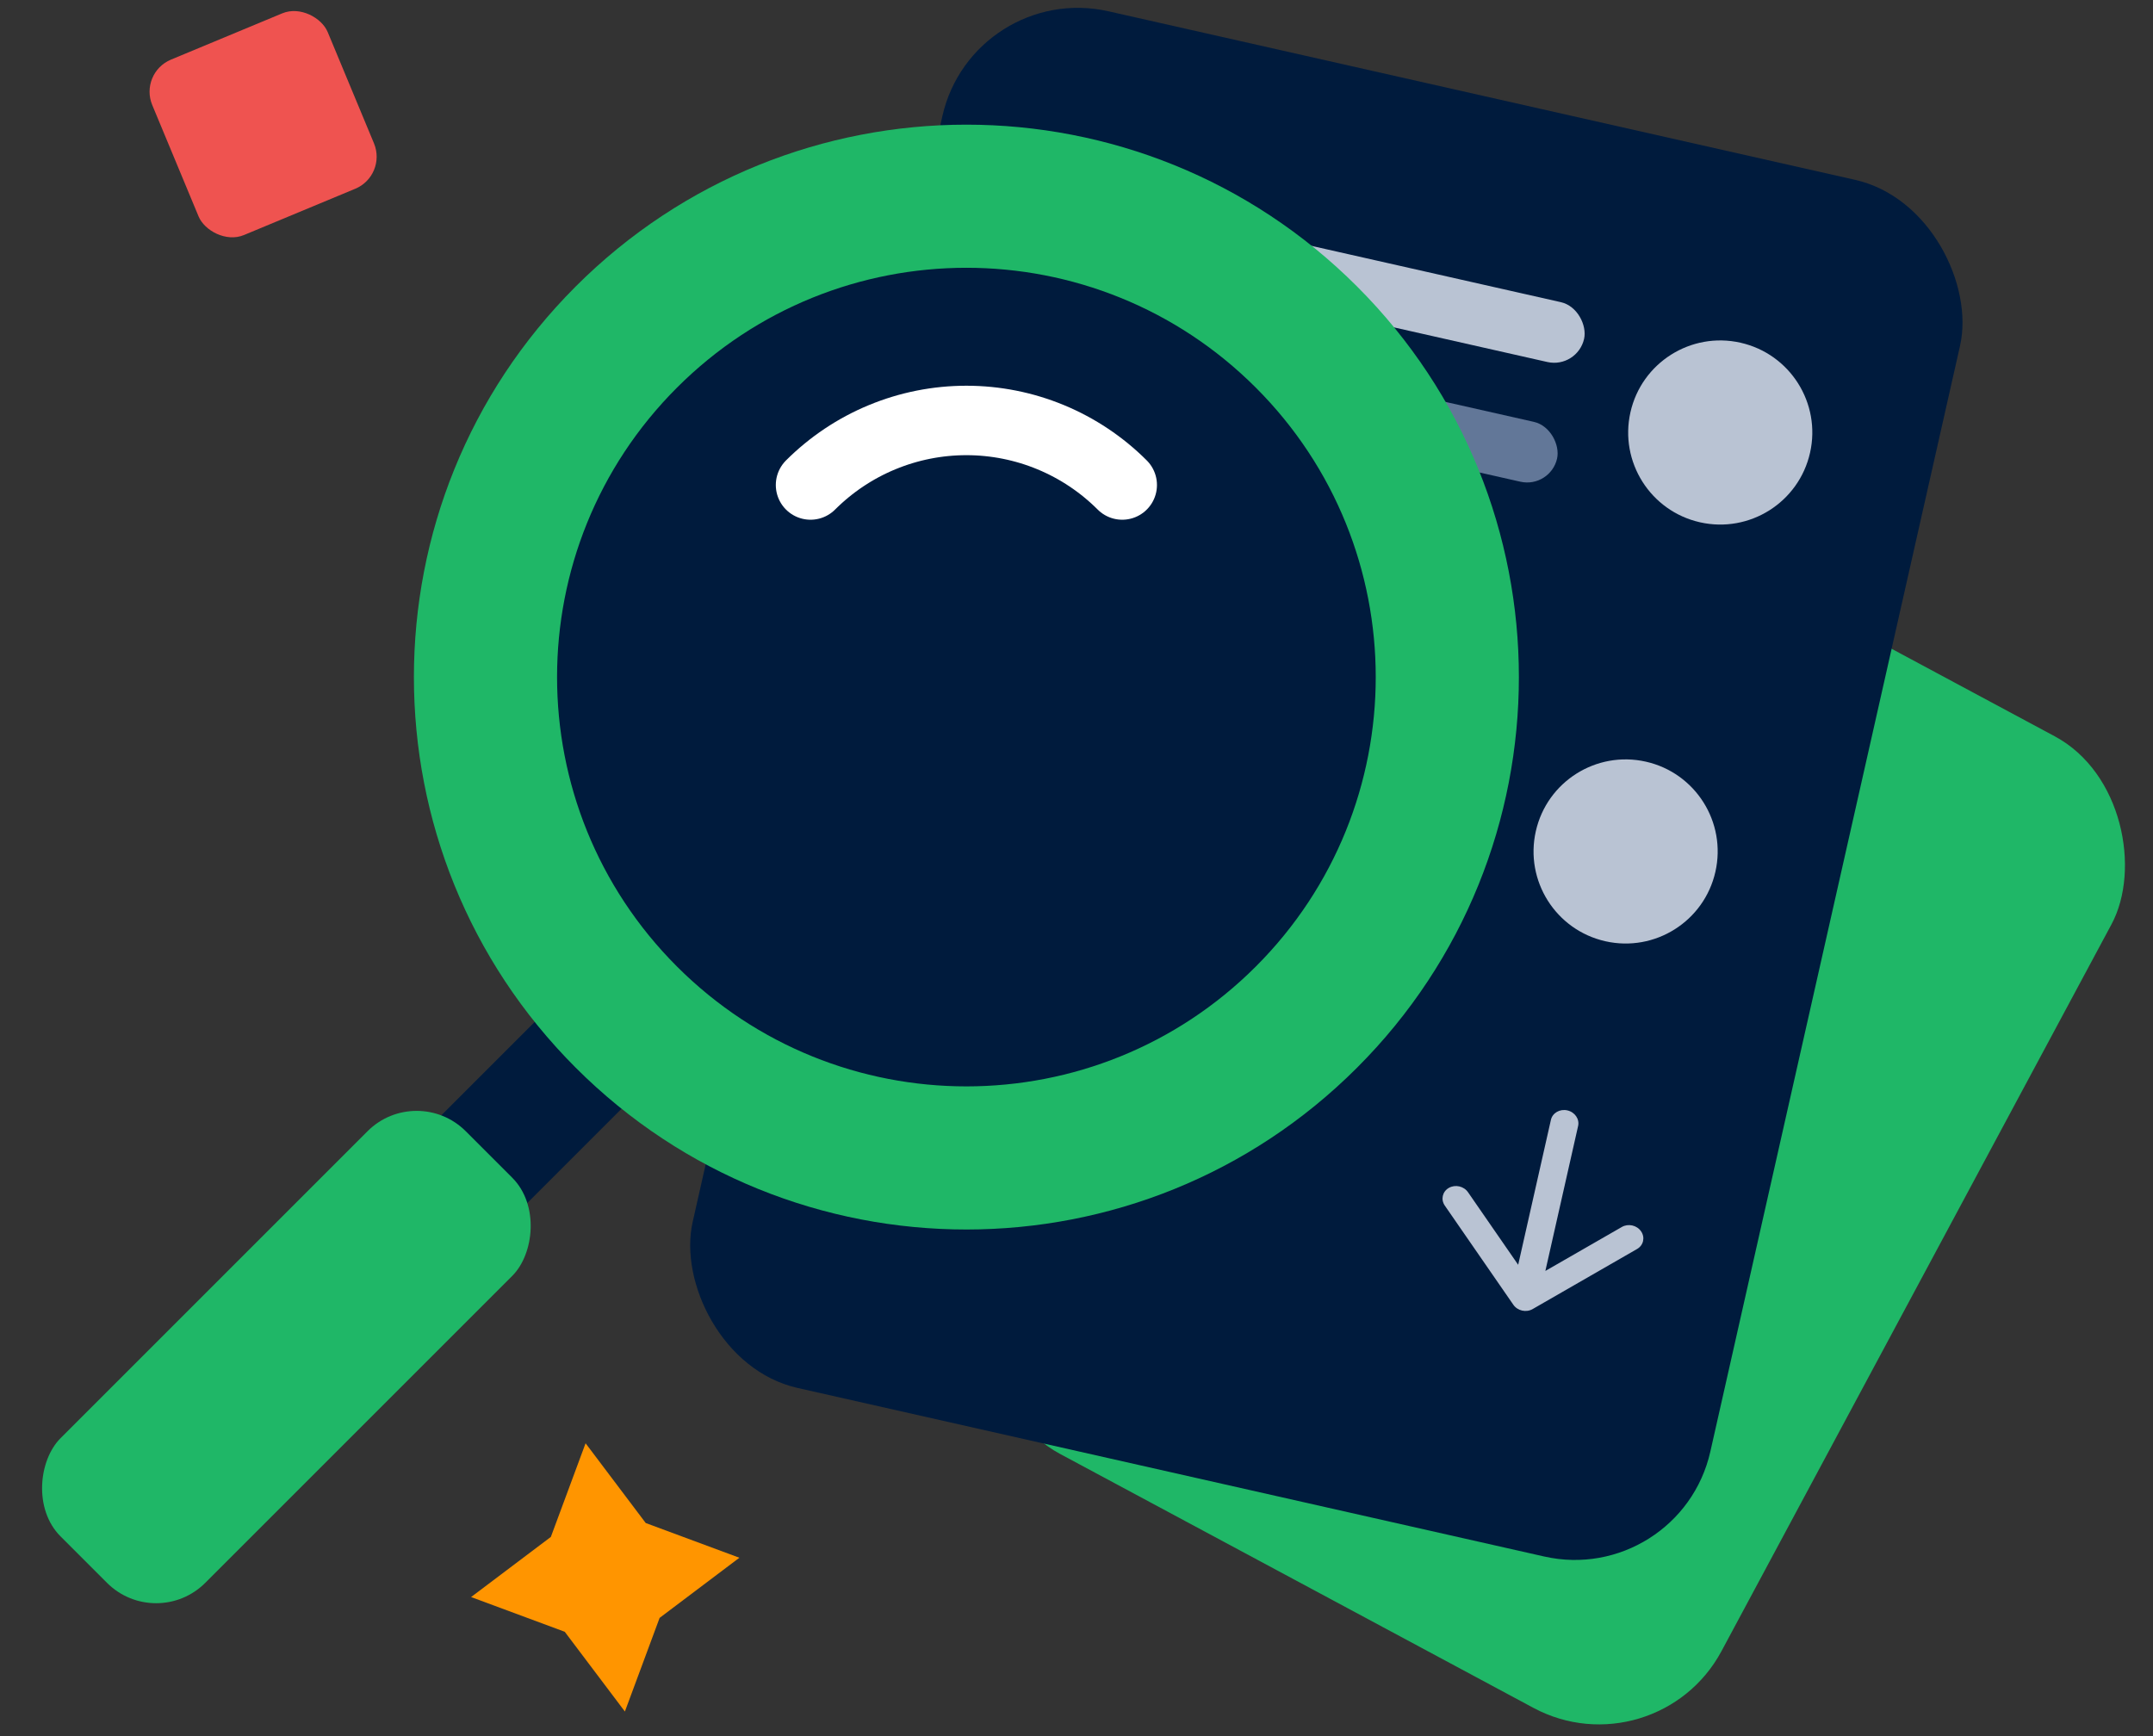 <svg width="62" height="50" viewBox="0 0 62 50" fill="none" xmlns="http://www.w3.org/2000/svg">
<rect x="0" y="0" width="62" height="50" fill="#333333" stroke="none"/>
<g clip-path="url(#clip0_5692_290484)">
<rect x="42.013" y="12" width="23.471" height="31.754" rx="4" transform="rotate(28.215 42.013 12)" fill="#1FB767"/>
<rect x="28.018" y="-0.556" width="30.043" height="40.646" rx="4" transform="rotate(12.723 28.018 -0.556)" fill="#001B3D"/>
<circle cx="49.538" cy="12.456" r="2.651" transform="rotate(12.723 49.538 12.456)" fill="#B9C3D3"/>
<rect x="35.469" y="6.562" width="10.603" height="1.767" rx="0.884" transform="rotate(12.723 35.469 6.562)" fill="#B9C3D3"/>
<rect x="33.264" y="9.687" width="12.066" height="1.767" rx="0.884" transform="rotate(12.723 33.264 9.687)" fill="#627798"/>
<circle cx="46.813" cy="24.522" r="2.651" transform="rotate(12.723 46.813 24.522)" fill="#B9C3D3"/>
<rect x="32.745" y="18.628" width="10.603" height="1.767" rx="0.884" transform="rotate(12.723 32.745 18.628)" fill="#B9C3D3"/>
<rect x="38" y="23.438" width="4.418" height="1.767" rx="0.884" transform="rotate(12.723 38 23.438)" fill="#627798"/>
<path fill-rule="evenodd" clip-rule="evenodd" d="M47.143 35.971L44.134 37.702C43.949 37.808 43.701 37.752 43.58 37.577L41.606 34.721C41.485 34.546 41.537 34.318 41.721 34.212C41.906 34.105 42.154 34.161 42.275 34.337L43.719 36.426L44.662 32.251C44.707 32.052 44.919 31.93 45.135 31.979C45.351 32.028 45.49 32.229 45.445 32.428L44.502 36.603L46.704 35.337C46.889 35.23 47.137 35.286 47.258 35.462C47.379 35.637 47.328 35.865 47.143 35.971Z" fill="#B9C3D3"/>
<rect x="16.163" y="28.667" width="3.536" height="5.956" transform="rotate(45 16.163 28.667)" fill="#001B3D"/>
<rect x="11.998" y="31.165" width="5.893" height="16.502" rx="2" transform="rotate(45 11.998 31.165)" fill="#1FB767"/>
<circle cx="27.829" cy="19.5" r="12.142" transform="rotate(45 27.829 19.5)" fill="#001B3D"/>
<path fill-rule="evenodd" clip-rule="evenodd" d="M16.579 30.75C22.793 36.963 32.866 36.963 39.079 30.75C45.293 24.537 45.293 14.463 39.079 8.25C32.866 2.037 22.793 2.037 16.579 8.25C10.366 14.463 10.366 24.537 16.579 30.75ZM19.494 27.835C24.098 32.439 31.561 32.439 36.165 27.835C40.768 23.232 40.768 15.768 36.165 11.165C31.561 6.561 24.098 6.561 19.494 11.165C14.891 15.768 14.891 23.232 19.494 27.835Z" fill="#1FB767"/>
<path d="M32.317 13.968C31.728 13.379 31.028 12.911 30.258 12.592C29.488 12.273 28.663 12.109 27.829 12.109C26.996 12.109 26.171 12.273 25.401 12.592C24.63 12.911 23.931 13.379 23.341 13.968" stroke="white" stroke-width="2" stroke-linecap="round"/>
<rect x="4" y="2.101" width="5.472" height="5.472" rx="1" transform="rotate(-22.582 4 2.101)" fill="#EF5350"/>
<path d="M16.863 41.566L18.595 43.863L21.292 44.863L18.995 46.595L17.995 49.292L16.263 46.995L13.566 45.995L15.863 44.263L16.863 41.566Z" fill="#FF9500"/>
</g>
<defs>
<clipPath id="clip0_5692_290484">
<rect width="62" height="50" fill="white"/>
</clipPath>
</defs>
</svg>
